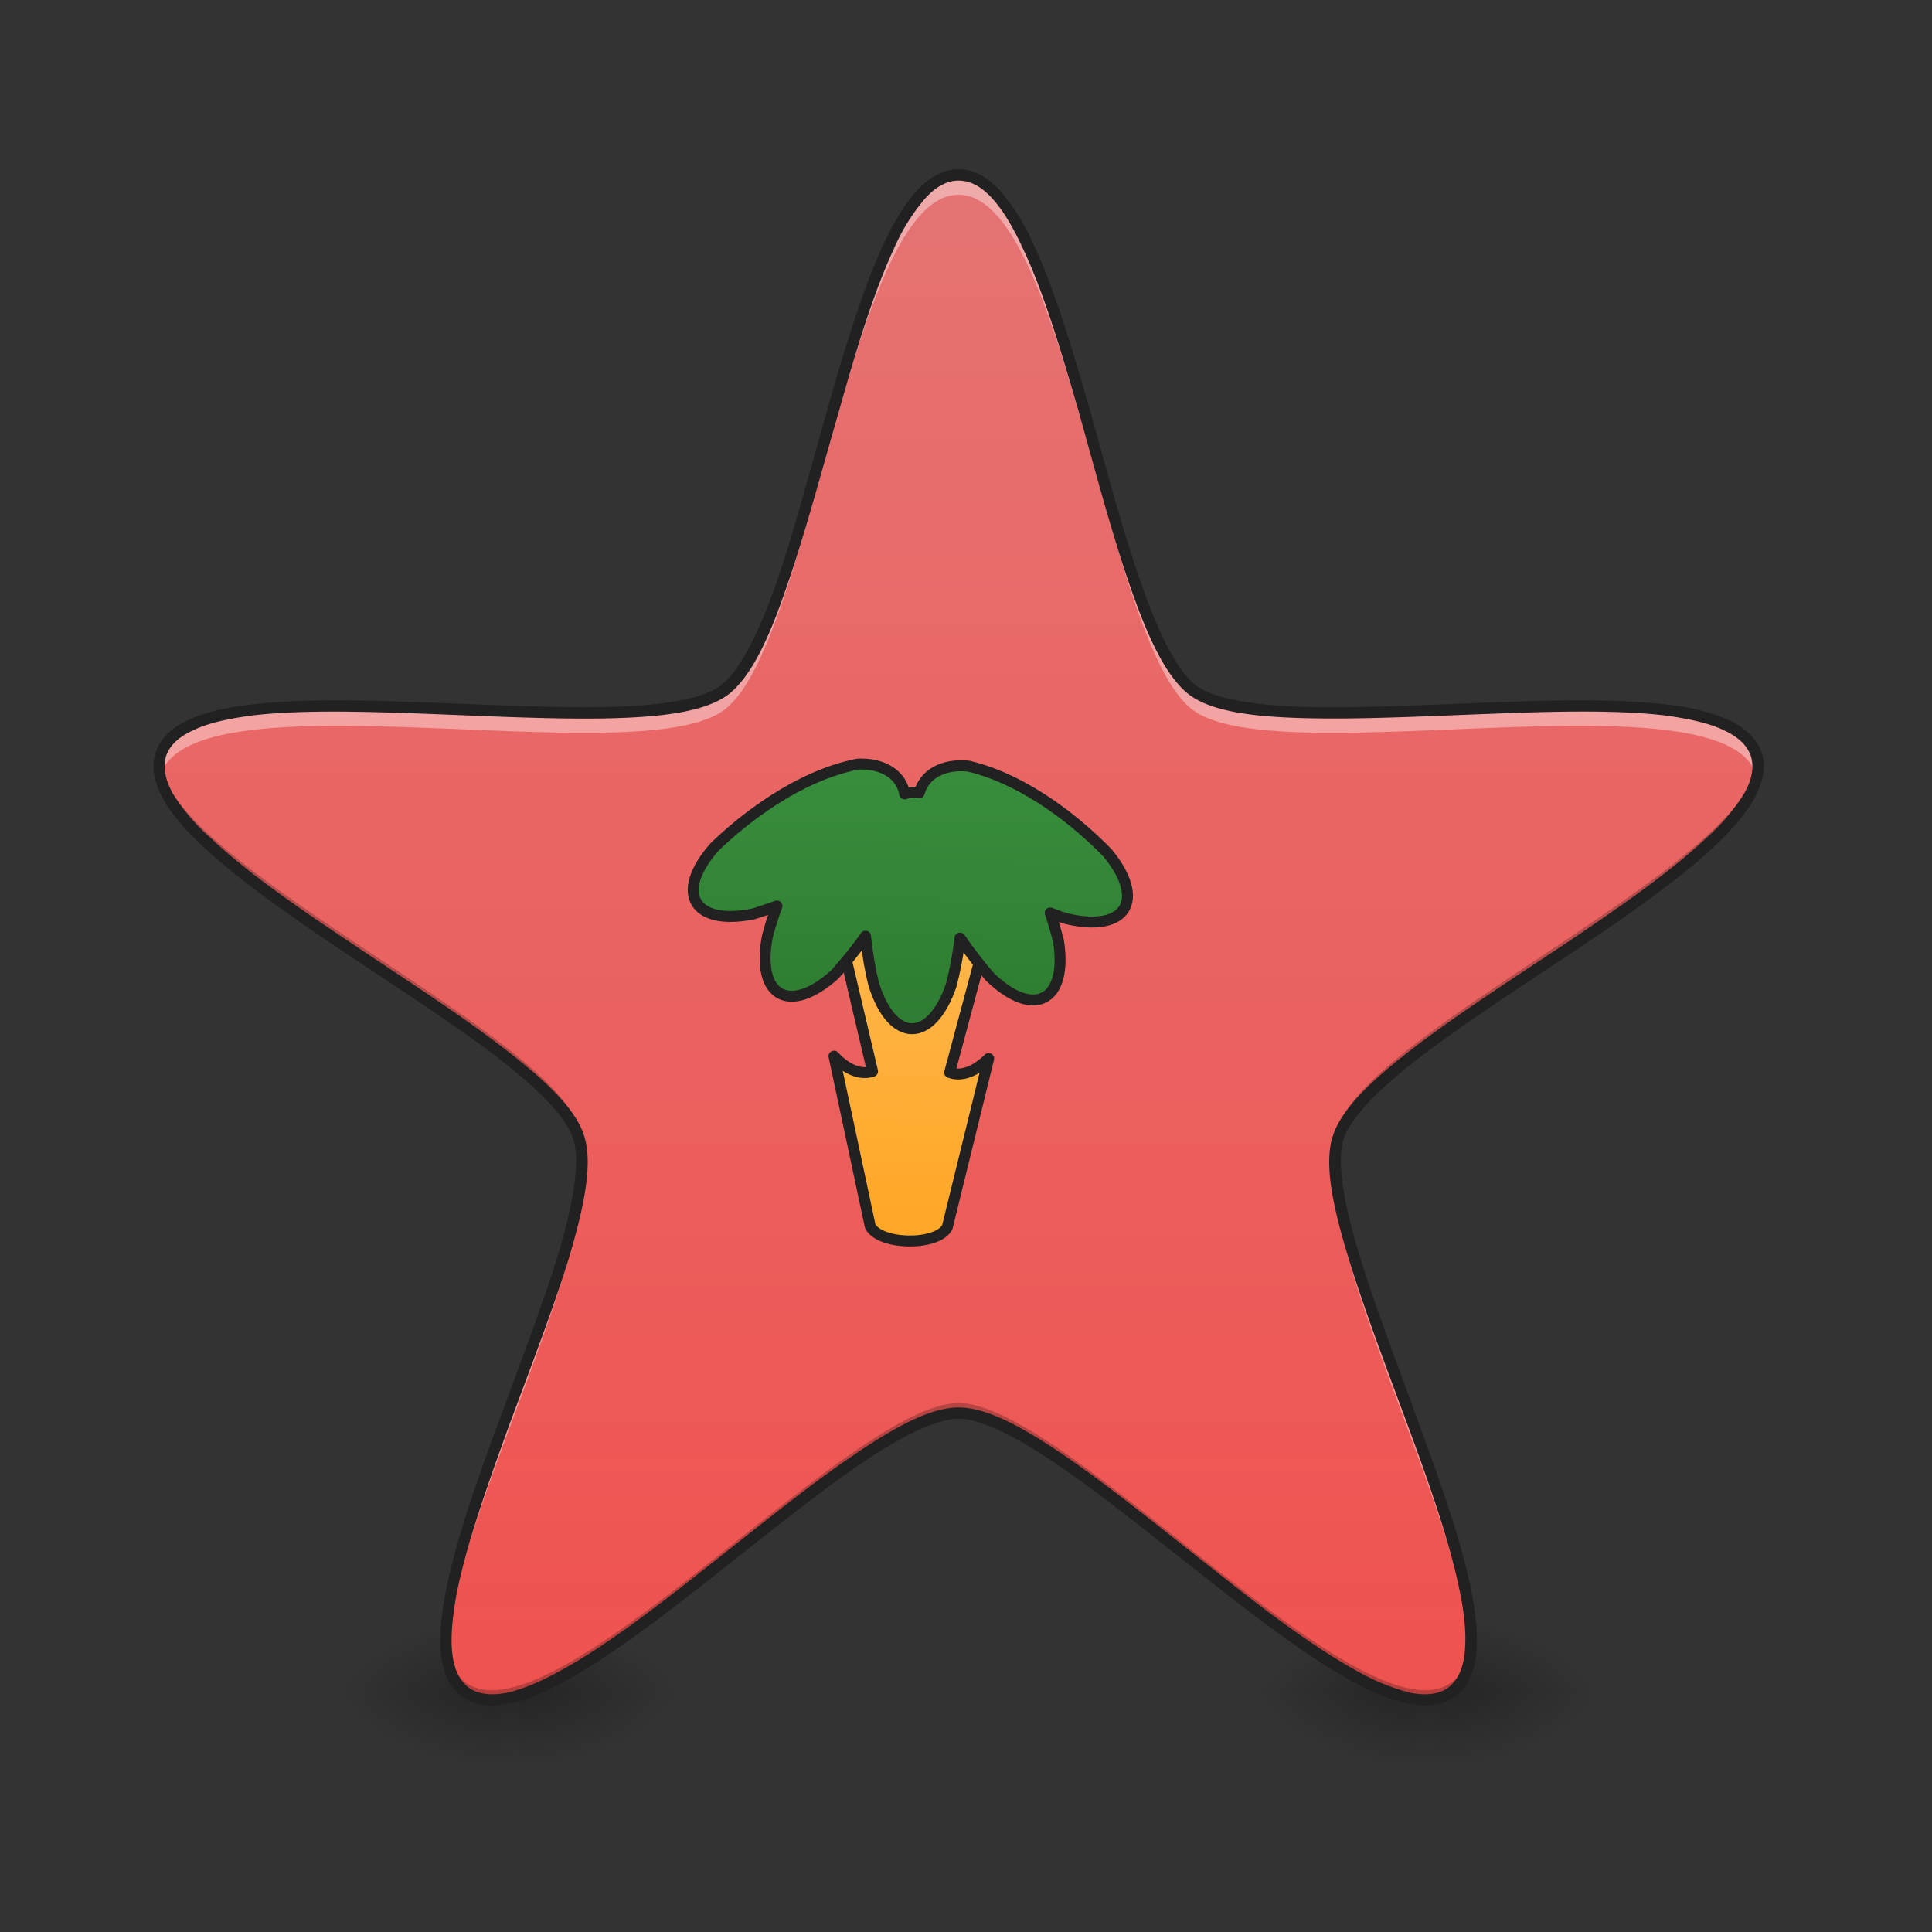 <svg xmlns="http://www.w3.org/2000/svg" width="16pt" height="16pt" viewBox="0 0 16 16"><rect x="0" y="0" width="16" height="16" fill="#333333" stroke="none"/><defs><radialGradient id="a" gradientUnits="userSpaceOnUse" cx="450.909" cy="189.579" fx="450.909" fy="189.579" r="21.167" gradientTransform="matrix(0 -.039 -.07 0 17.466 31.798)"><stop offset="0" stop-opacity=".314"/><stop offset=".222" stop-opacity=".275"/><stop offset="1" stop-opacity="0"/></radialGradient><radialGradient id="b" gradientUnits="userSpaceOnUse" cx="450.909" cy="189.579" fx="450.909" fy="189.579" r="21.167" gradientTransform="matrix(0 .039 .07 0 -9.031 -3.764)"><stop offset="0" stop-opacity=".314"/><stop offset=".222" stop-opacity=".275"/><stop offset="1" stop-opacity="0"/></radialGradient><radialGradient id="c" gradientUnits="userSpaceOnUse" cx="450.909" cy="189.579" fx="450.909" fy="189.579" r="21.167" gradientTransform="matrix(0 -.039 .07 0 -9.031 31.798)"><stop offset="0" stop-opacity=".314"/><stop offset=".222" stop-opacity=".275"/><stop offset="1" stop-opacity="0"/></radialGradient><radialGradient id="d" gradientUnits="userSpaceOnUse" cx="450.909" cy="189.579" fx="450.909" fy="189.579" r="21.167" gradientTransform="matrix(0 .039 -.07 0 17.466 -3.764)"><stop offset="0" stop-opacity=".314"/><stop offset=".222" stop-opacity=".275"/><stop offset="1" stop-opacity="0"/></radialGradient><linearGradient id="e" gradientUnits="userSpaceOnUse" x1="255.323" y1="233.5" x2="255.323" y2="254.667" gradientTransform="matrix(.007 0 0 .031 3.587 6.72)"><stop offset="0" stop-opacity=".275"/><stop offset="1" stop-opacity="0"/></linearGradient><radialGradient id="f" gradientUnits="userSpaceOnUse" cx="450.909" cy="189.579" fx="450.909" fy="189.579" r="21.167" gradientTransform="matrix(0 -.039 -.07 0 25.073 31.798)"><stop offset="0" stop-opacity=".314"/><stop offset=".222" stop-opacity=".275"/><stop offset="1" stop-opacity="0"/></radialGradient><radialGradient id="g" gradientUnits="userSpaceOnUse" cx="450.909" cy="189.579" fx="450.909" fy="189.579" r="21.167" gradientTransform="matrix(0 .039 .07 0 -1.424 -3.764)"><stop offset="0" stop-opacity=".314"/><stop offset=".222" stop-opacity=".275"/><stop offset="1" stop-opacity="0"/></radialGradient><radialGradient id="h" gradientUnits="userSpaceOnUse" cx="450.909" cy="189.579" fx="450.909" fy="189.579" r="21.167" gradientTransform="matrix(0 -.039 .07 0 -1.424 31.798)"><stop offset="0" stop-opacity=".314"/><stop offset=".222" stop-opacity=".275"/><stop offset="1" stop-opacity="0"/></radialGradient><radialGradient id="i" gradientUnits="userSpaceOnUse" cx="450.909" cy="189.579" fx="450.909" fy="189.579" r="21.167" gradientTransform="matrix(0 .039 -.07 0 25.073 -3.764)"><stop offset="0" stop-opacity=".314"/><stop offset=".222" stop-opacity=".275"/><stop offset="1" stop-opacity="0"/></radialGradient><linearGradient id="j" gradientUnits="userSpaceOnUse" x1="255.323" y1="233.5" x2="255.323" y2="254.667" gradientTransform="matrix(.007 0 0 .031 11.194 6.72)"><stop offset="0" stop-opacity=".275"/><stop offset="1" stop-opacity="0"/></linearGradient><linearGradient id="k" gradientUnits="userSpaceOnUse" x1="254" y1="233.5" x2="254" y2="-168.667" gradientTransform="matrix(.031 0 0 .031 0 6.72)"><stop offset="0" stop-color="#ef5350"/><stop offset="1" stop-color="#e57373"/></linearGradient><linearGradient id="l" gradientUnits="userSpaceOnUse" x1="960" y1="1255.118" x2="960" y2="935.118"><stop offset="0" stop-color="#ffa726"/><stop offset="1" stop-color="#ffb74d"/></linearGradient><linearGradient id="m" gradientUnits="userSpaceOnUse" x1="960" y1="1035.118" x2="960" y2="775.118"><stop offset="0" stop-color="#2e7d32"/><stop offset="1" stop-color="#388e3c"/></linearGradient></defs><path d="M4.3 14.016h1.321v-.66h-1.32zm0 0" fill="url(#a)"/><path d="M4.133 14.016h-1.32v.664h1.32zm0 0" fill="url(#b)"/><path d="M4.133 14.016h-1.32v-.66h1.32zm0 0" fill="url(#c)"/><path d="M4.3 14.016h1.321v.664h-1.32zm0 0" fill="url(#d)"/><path d="M4.133 13.852H4.3v.828h-.168zm0 0" fill="url(#e)"/><path d="M11.906 14.016h1.324v-.66h-1.324zm0 0" fill="url(#f)"/><path d="M11.742 14.016h-1.324v.664h1.324zm0 0" fill="url(#g)"/><path d="M11.742 14.016h-1.324v-.66h1.324zm0 0" fill="url(#h)"/><path d="M11.906 14.016h1.324v.664h-1.324zm0 0" fill="url(#i)"/><path d="M11.742 13.852h.164v.828h-.164zm0 0" fill="url(#j)"/><path d="M7.938 1.45c.89 0 1.222 3.745 1.945 4.269.722.523 4.387-.32 4.66.527.277.848-3.184 2.32-3.461 3.172-.273.848 1.66 4.07.938 4.594-.72.527-3.192-2.309-4.082-2.309-.891 0-3.36 2.836-4.083 2.309-.722-.524 1.211-3.746.938-4.594-.277-.852-3.734-2.324-3.461-3.172.277-.848 3.941-.004 4.66-.527.723-.524 1.055-4.27 1.946-4.27zm0 0" fill="url(#k)"/><path d="M880.073 935.344l40.154 159.67c-15.117 5.196-30.233-4.724-40.154-15.117l40.154 175.259c9.92 19.84 69.915 19.84 79.835 0l40.154-175.26c-10.393 10.394-25.037 20.314-40.154 15.118l40.154-159.67zm0 0" transform="rotate(.882) scale(.008)" fill="url(#l)" stroke-width="11.339" stroke-linecap="square" stroke-linejoin="round" stroke="#212121"/><path d="M904.638 777.091c-1.89 0-3.78 0-6.141.473-61.412 13.7-116.21 58.577-145.498 87.865-41.098 48.185-20.313 82.197 41.57 68.498 7.087-2.362 15.118-5.197 24.093-8.504-4.252 11.81-7.086 22.203-9.448 31.651-10.865 62.356 24.092 81.252 70.387 38.264 8.976-10.393 20.313-24.092 31.178-40.154 2.362 19.369 5.669 36.375 9.448 50.074 19.84 59.995 59.994 59.995 79.835 0 3.307-12.754 6.614-30.233 8.503-49.601 11.338 15.589 22.203 29.288 31.65 39.681 45.823 42.988 81.253 24.092 70.388-38.264-2.362-8.503-5.197-18.423-8.976-28.816 6.141 2.362 11.81 4.251 17.006 5.669 61.884 13.7 82.197-20.313 41.571-68.498-29.288-29.288-84.086-74.166-145.498-87.865-27.399-2.362-45.822 9.92-50.546 28.343-4.724-.944-9.92-.472-15.117 1.418-3.306-17.952-19.84-30.234-44.405-30.234zm0 0" transform="rotate(.882) scale(.008)" fill="url(#m)" stroke-width="11.339" stroke-linecap="square" stroke-linejoin="round" stroke="#212121"/><path d="M7.938 1.45c-.891 0-1.223 3.745-1.946 4.269-.719.523-4.383-.32-4.66.527a.338.338 0 0 0-.004.188c0-.008.004-.016.004-.02.277-.848 3.941-.008 4.66-.531.723-.524 1.055-4.27 1.946-4.27.89 0 1.222 3.746 1.945 4.27.722.523 4.387-.317 4.66.531.004.004.004.012.008.02a.378.378 0 0 0-.008-.188c-.273-.848-3.938-.004-4.66-.527-.723-.524-1.055-4.27-1.945-4.27zM4.816 9.706c-.07.957-1.183 3.05-1.12 3.95.062-1.036 1.19-3.141 1.12-3.95zm6.243 0c-.07.809 1.058 2.914 1.12 3.95.067-.9-1.05-2.993-1.12-3.95zm0 0" fill="#fff" fill-opacity=".392"/><path d="M1.32 6.309c-.105.855 3.203 2.277 3.473 3.109a.62.62 0 0 1 .027.16.752.752 0 0 0-.027-.242C4.531 8.53 1.418 7.168 1.32 6.309zm13.239 0c-.102.859-3.215 2.222-3.477 3.027a.76.76 0 0 0-.023.242.63.63 0 0 1 .023-.16c.27-.832 3.582-2.254 3.477-3.11zM7.938 11.62c-.891 0-3.36 2.836-4.083 2.313-.105-.079-.156-.215-.16-.395-.007.219.04.387.16.473.723.527 3.192-2.309 4.083-2.309.89 0 3.363 2.836 4.082 2.309.125-.086.168-.254.164-.473-.008.18-.055.316-.164.395-.72.523-3.192-2.313-4.082-2.313zm0 0" fill-opacity=".235"/><path d="M7.938 1.402c-.13 0-.243.067-.344.176-.102.11-.192.262-.278.445-.168.364-.316.848-.46 1.352-.141.5-.278 1.016-.422 1.441-.149.422-.309.747-.47.864-.16.117-.519.168-.964.175-.45.008-.98-.02-1.504-.039-.52-.02-1.027-.03-1.426.02-.199.023-.37.062-.507.125-.137.062-.235.152-.274.273-.039.121-.012.25.063.383.07.13.187.262.335.399.293.273.711.566 1.141.855.434.29.883.578 1.242.848.356.27.617.523.676.71.063.188 0 .548-.129.977-.133.426-.324.926-.504 1.414-.18.489-.347.97-.422 1.364-.039.199-.054.375-.039.523.02.148.07.27.176.344.102.074.238.09.383.058.144-.027.309-.097.484-.195.352-.195.758-.5 1.168-.824.41-.32.824-.66 1.188-.914.367-.258.691-.426.886-.426.2 0 .52.168.887.426.367.254.781.594 1.192.914.41.324.812.629 1.164.824.175.098.34.168.484.195.149.032.281.016.383-.058.105-.074.16-.196.176-.344.02-.148 0-.324-.036-.523-.078-.395-.246-.875-.425-1.364-.176-.488-.371-.988-.5-1.414-.133-.43-.196-.789-.133-.976.062-.188.32-.442.68-.711.355-.27.804-.559 1.238-.848.433-.289.851-.582 1.144-.855.145-.137.262-.27.336-.399.07-.133.102-.262.063-.383-.04-.12-.14-.21-.277-.273a1.667 1.667 0 0 0-.504-.125c-.403-.05-.91-.04-1.43-.02-.52.02-1.055.047-1.5.04-.45-.008-.809-.06-.969-.176-.16-.117-.32-.442-.465-.864-.148-.425-.285-.941-.425-1.441-.145-.504-.29-.988-.461-1.352a1.747 1.747 0 0 0-.278-.445c-.101-.11-.215-.176-.344-.176zm0 .094c.097 0 .187.047.277.145.09.097.176.242.258.421.168.352.312.836.457 1.336.14.5.277 1.02.425 1.446.149.43.301.765.5.914.2.144.567.183 1.02.191.453.008.988-.02 1.508-.039.52-.02 1.023-.031 1.414.016.191.027.355.062.476.12.122.056.196.126.227.216.027.09.012.191-.055.308a1.64 1.64 0 0 1-.32.375c-.285.27-.7.559-1.129.848-.434.289-.883.578-1.246.852-.36.273-.633.523-.71.757-.08.235 0 .598.132 1.032.133.43.324.93.504 1.418.18.488.344.968.418 1.351.039.192.05.36.035.492-.016.133-.059.223-.137.282-.074.054-.176.066-.308.043a1.794 1.794 0 0 1-.457-.188c-.34-.187-.747-.492-1.153-.816-.41-.32-.824-.66-1.195-.918-.371-.258-.691-.442-.941-.442-.247 0-.567.184-.938.442-.371.257-.785.597-1.195.918-.41.324-.813.629-1.157.816-.168.094-.324.16-.457.188-.128.023-.23.011-.308-.043-.078-.059-.121-.149-.137-.282-.016-.133 0-.3.035-.492.074-.383.242-.863.418-1.351.18-.489.375-.989.508-1.418.129-.434.207-.797.129-1.032-.074-.234-.352-.484-.711-.757-.36-.274-.813-.563-1.242-.852-.434-.29-.848-.578-1.133-.848a1.64 1.64 0 0 1-.32-.375c-.063-.117-.082-.218-.055-.308.031-.09.105-.16.227-.215.12-.059.285-.094.48-.121.387-.047.89-.035 1.414-.016.52.02 1.055.047 1.504.04.453-.009.82-.048 1.023-.192.2-.149.352-.485.497-.914.148-.426.285-.946.43-1.446.14-.5.288-.984.452-1.336a1.64 1.64 0 0 1 .262-.421c.09-.098.18-.145.274-.145zm0 0" fill="#212121"/></svg>